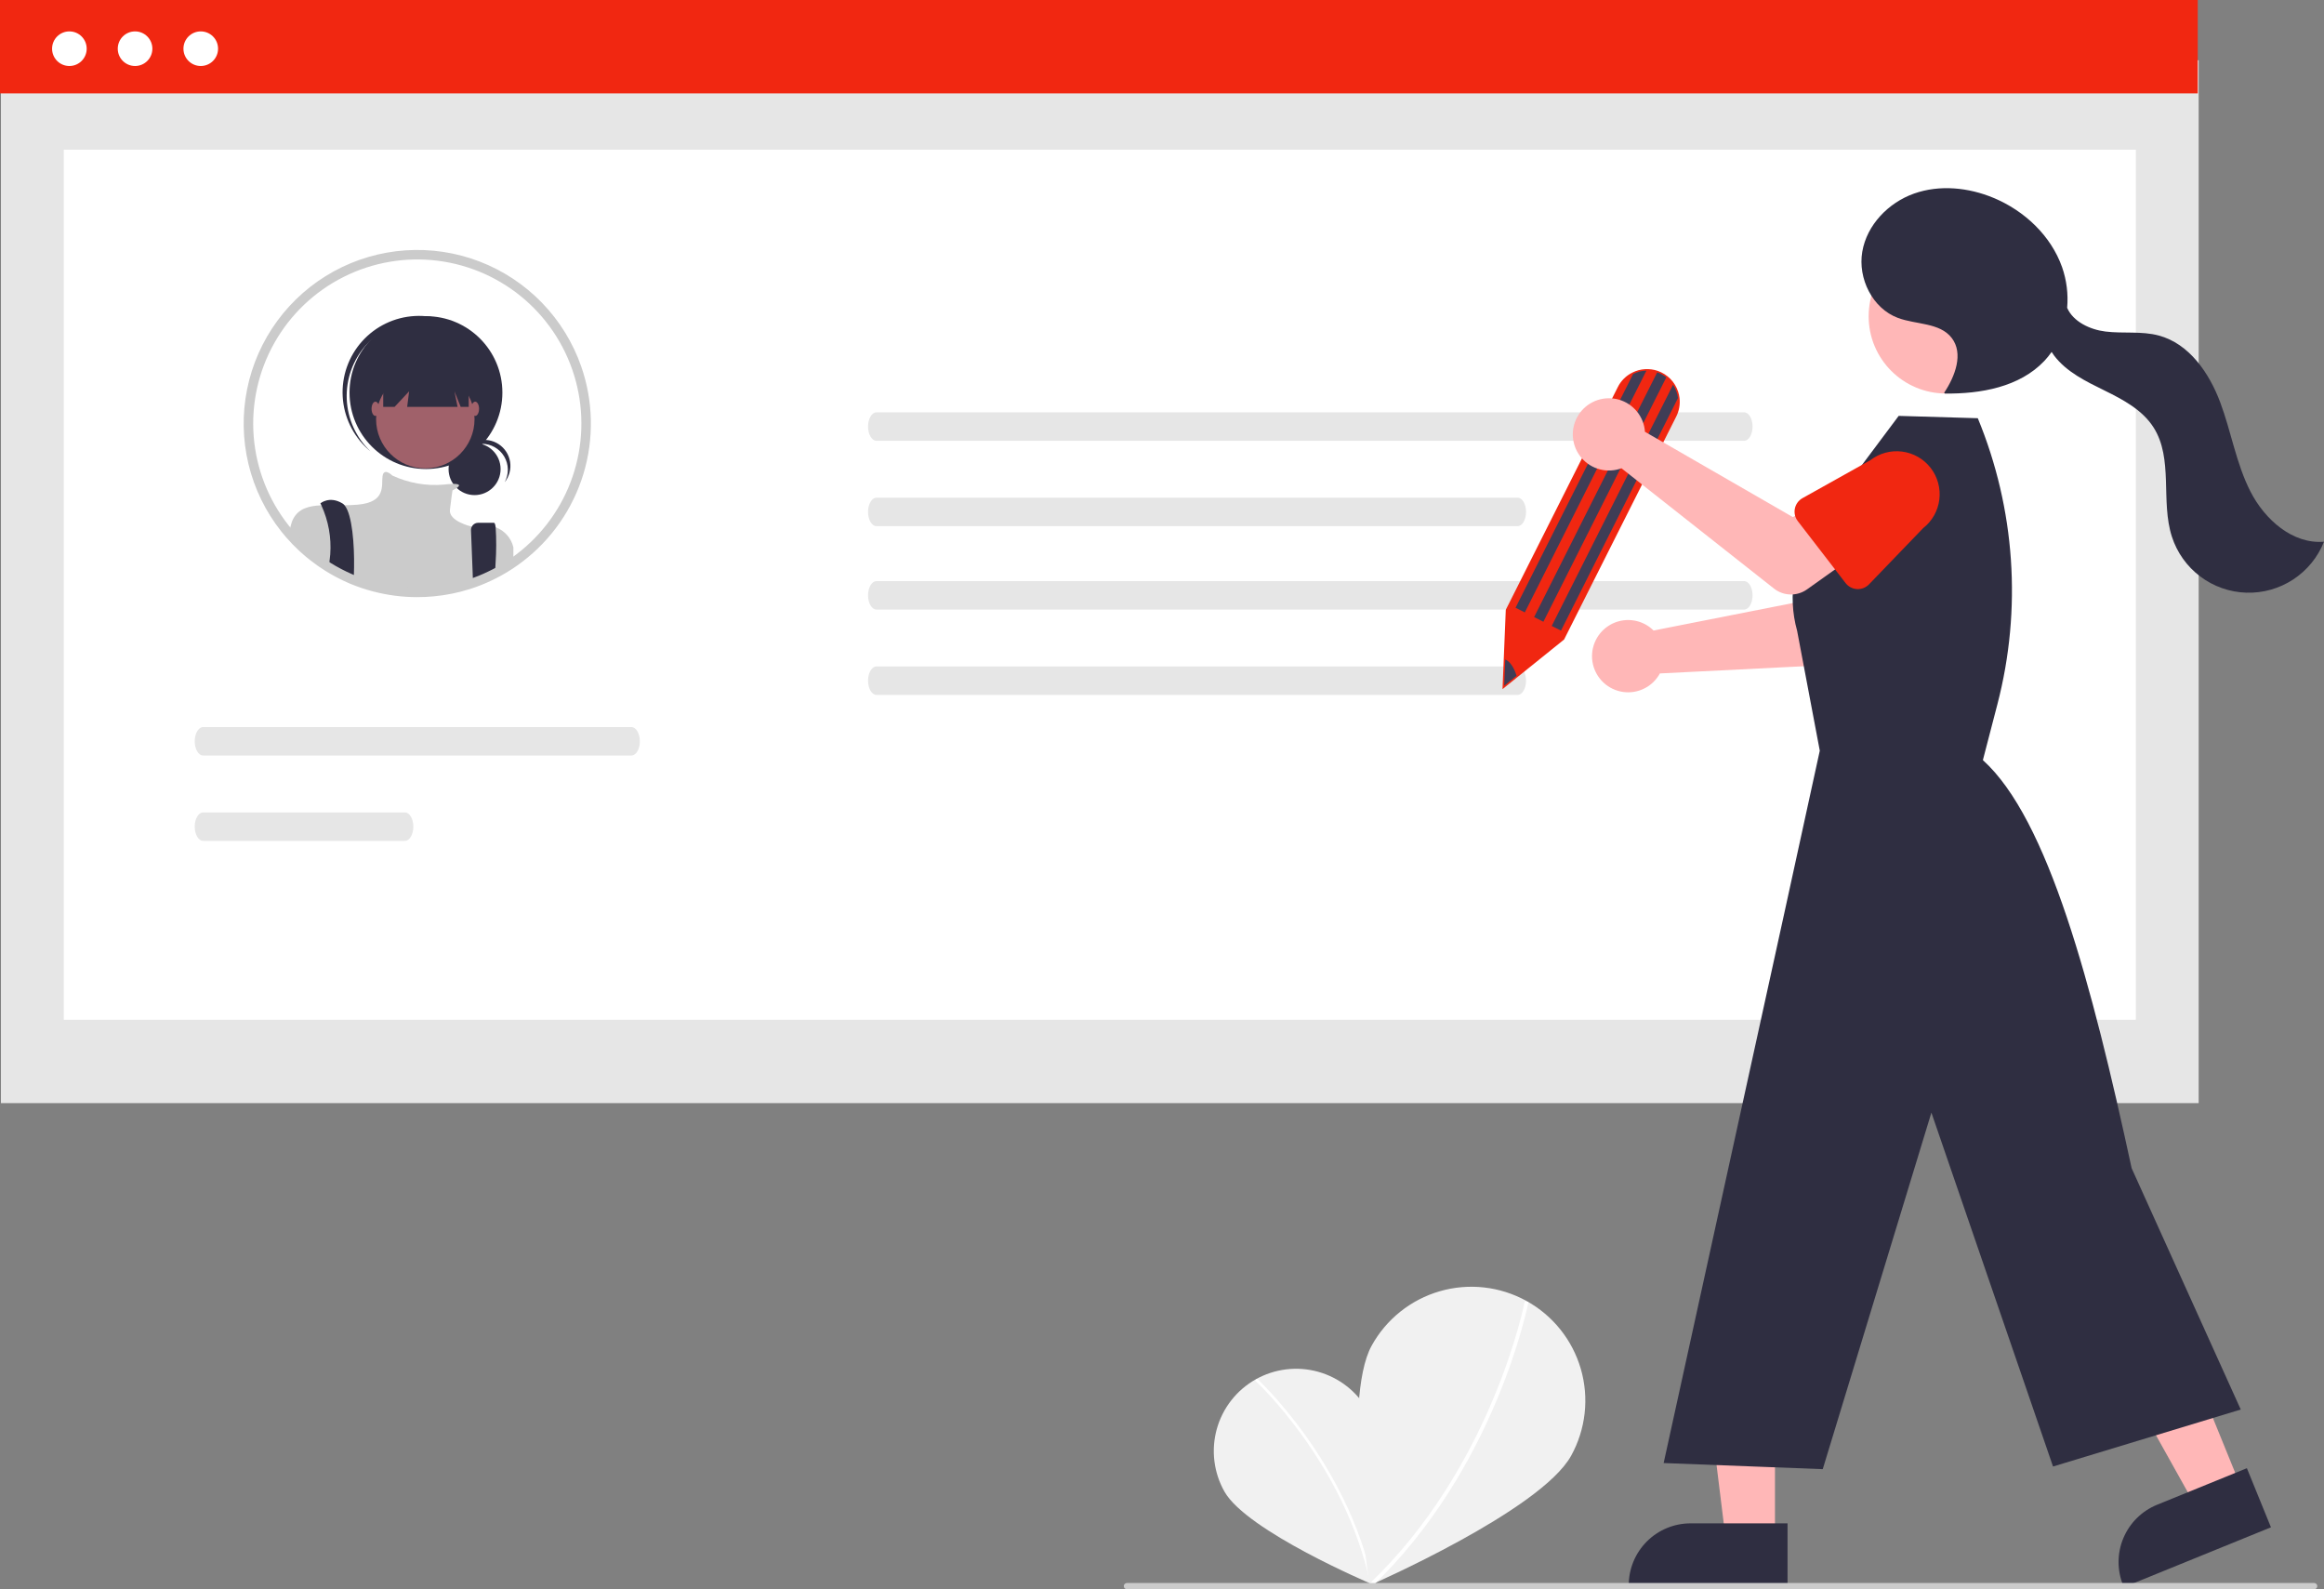 <svg width="626" height="428" viewBox="0 0 626 428" fill="none" xmlns="http://www.w3.org/2000/svg">
<rect x="0" y="0" width="626" height="428" fill="#808080" stroke="none"/>
<g clip-path="url(#clip0_264_635)">
<path d="M368.428 379.893C374.458 390.549 369.345 426.541 369.345 426.541C369.345 426.541 335.861 412.37 329.832 401.718C328.396 399.184 327.473 396.392 327.116 393.501C326.759 390.611 326.976 387.678 327.754 384.871C328.531 382.064 329.854 379.438 331.648 377.142C333.441 374.847 335.669 372.927 338.205 371.493C340.741 370.06 343.534 369.139 346.426 368.785C349.318 368.431 352.251 368.651 355.058 369.431C357.864 370.211 360.49 371.536 362.784 373.331C365.078 375.126 366.996 377.356 368.428 379.893V379.893Z" fill="#F1F1F1"/>
<path d="M369.83 426.494L369.119 426.644C362.268 394.101 338.342 372.032 338.102 371.813L338.591 371.275C338.833 371.496 362.929 393.715 369.83 426.494Z" fill="white"/>
<path d="M423.216 392.026C415.034 406.866 368.902 426.97 368.902 426.97C368.902 426.97 361.297 377.235 369.475 362.4C371.42 358.872 374.042 355.762 377.19 353.247C380.338 350.732 383.951 348.861 387.822 347.742C391.693 346.623 395.746 346.277 399.751 346.724C403.756 347.171 407.633 348.403 411.162 350.348C414.69 352.293 417.801 354.914 420.317 358.062C422.832 361.209 424.703 364.821 425.823 368.691C426.942 372.561 427.288 376.614 426.841 380.618C426.393 384.622 425.162 388.498 423.216 392.026Z" fill="#F1F1F1"/>
<path d="M369.31 427.508L368.617 426.779C401.999 395.083 410.64 350.876 410.724 350.433L411.712 350.619C411.629 351.065 402.934 395.582 369.31 427.508Z" fill="white"/>
<path d="M592.242 16.227H0.252V297.079H592.242V16.227Z" fill="#E6E6E6"/>
<path d="M575.315 40.31H17.181V274.634H575.315V40.31Z" fill="white"/>
<path d="M591.989 0H0V25.144H591.989V0Z" fill="#F12711"/>
<path d="M18.689 17.775C21.264 17.775 23.351 15.689 23.351 13.115C23.351 10.541 21.264 8.455 18.689 8.455C16.115 8.455 14.028 10.541 14.028 13.115C14.028 15.689 16.115 17.775 18.689 17.775Z" fill="white"/>
<path d="M36.382 17.775C38.956 17.775 41.043 15.689 41.043 13.115C41.043 10.541 38.956 8.455 36.382 8.455C33.808 8.455 31.721 10.541 31.721 13.115C31.721 15.689 33.808 17.775 36.382 17.775Z" fill="white"/>
<path d="M54.076 17.775C56.65 17.775 58.737 15.689 58.737 13.115C58.737 10.541 56.65 8.455 54.076 8.455C51.502 8.455 49.415 10.541 49.415 13.115C49.415 15.689 51.502 17.775 54.076 17.775Z" fill="white"/>
<path d="M236.087 111.047C234.832 111.052 233.817 112.77 233.819 114.886C233.822 116.995 234.835 118.704 236.087 118.708H469.807C471.062 118.704 472.077 116.986 472.074 114.87C472.072 112.761 471.058 111.052 469.807 111.047H236.087Z" fill="#E6E6E6"/>
<path d="M236.087 134.033C234.832 134.037 233.817 135.755 233.819 137.871C233.822 139.981 234.835 141.69 236.087 141.694H408.793C410.048 141.69 411.063 139.971 411.06 137.856C411.058 135.746 410.044 134.037 408.793 134.033H236.087Z" fill="#E6E6E6"/>
<path d="M236.087 156.499C234.832 156.503 233.817 158.221 233.819 160.337C233.822 162.446 234.835 164.156 236.087 164.16H469.807C471.062 164.155 472.077 162.437 472.074 160.322C472.072 158.212 471.058 156.503 469.807 156.499H236.087Z" fill="#E6E6E6"/>
<path d="M236.087 179.484C234.832 179.488 233.817 181.206 233.819 183.322C233.822 185.432 234.835 187.141 236.087 187.145H408.793C410.048 187.141 411.063 185.422 411.06 183.307C411.058 181.197 410.044 179.488 408.793 179.484H236.087Z" fill="#E6E6E6"/>
<path d="M54.717 195.808C53.463 195.812 52.448 197.531 52.45 199.646C52.453 201.756 53.466 203.465 54.717 203.469H170.085C171.339 203.465 172.354 201.747 172.352 199.631C172.349 197.521 171.336 195.812 170.085 195.808H54.717Z" fill="#E6E6E6"/>
<path d="M54.717 218.794C53.463 218.798 52.448 220.517 52.45 222.632C52.453 224.742 53.466 226.451 54.717 226.455H109.071C110.325 226.451 111.34 224.732 111.338 222.617C111.335 220.507 110.322 218.798 109.071 218.794H54.717Z" fill="#E6E6E6"/>
<path d="M156.562 98.697C154.326 92.275 150.716 86.418 145.984 81.534C141.251 76.651 135.51 72.858 129.161 70.421C122.812 67.983 116.008 66.96 109.222 67.422C102.437 67.884 95.834 69.82 89.874 73.096C83.914 76.372 78.74 80.907 74.714 86.388C70.687 91.868 67.905 98.16 66.561 104.825C65.216 111.491 65.343 118.37 66.93 124.981C68.518 131.593 71.53 137.779 75.754 143.108C76.174 143.637 76.611 144.165 77.055 144.677C77.089 144.711 77.114 144.744 77.148 144.778C78.242 146.038 79.405 147.237 80.631 148.37C80.95 148.663 81.286 148.966 81.622 149.251C82.26 149.822 82.914 150.367 83.594 150.887C84.922 151.934 86.306 152.906 87.741 153.799L87.791 153.825C88.723 154.404 89.671 154.941 90.637 155.453L91.031 155.654C91.938 156.124 92.861 156.569 93.809 156.98C94.003 157.064 94.212 157.148 94.406 157.232C94.422 157.24 94.431 157.24 94.448 157.249C96.364 158.045 98.333 158.71 100.34 159.238C104.275 160.286 108.33 160.816 112.402 160.815C113.888 160.815 115.357 160.748 116.809 160.606C120.127 160.299 123.402 159.638 126.579 158.633C126.588 158.633 126.596 158.625 126.604 158.625C128.611 157.986 130.572 157.209 132.472 156.3C132.48 156.292 132.497 156.292 132.505 156.284C132.933 156.082 133.345 155.864 133.764 155.654L133.966 155.553C134.302 155.377 134.637 155.201 134.973 155.016C135.812 154.555 136.635 154.068 137.449 153.548C137.676 153.413 137.894 153.271 138.121 153.12C138.859 152.633 139.59 152.113 140.295 151.584C140.421 151.492 140.555 151.399 140.681 151.299C148.545 145.331 154.317 137.027 157.17 127.577C160.023 118.128 159.81 108.018 156.562 98.697Z" fill="white"/>
<path d="M127.833 133.335C131.704 133.335 134.841 130.198 134.841 126.328C134.841 122.459 131.704 119.322 127.833 119.322C123.963 119.322 120.825 122.459 120.825 126.328C120.825 130.198 123.963 133.335 127.833 133.335Z" fill="#2F2E41"/>
<path d="M129.786 119.515C130.999 119.515 132.191 119.829 133.246 120.428C134.3 121.027 135.182 121.889 135.804 122.93C136.425 123.971 136.766 125.156 136.793 126.368C136.819 127.581 136.531 128.779 135.955 129.847C136.562 129.087 137.005 128.209 137.254 127.268C137.503 126.328 137.554 125.346 137.403 124.385C137.251 123.424 136.901 122.505 136.375 121.686C135.849 120.868 135.158 120.168 134.346 119.631C133.535 119.095 132.62 118.733 131.661 118.569C130.702 118.405 129.719 118.443 128.775 118.68C127.832 118.917 126.948 119.348 126.179 119.945C125.411 120.543 124.776 121.293 124.314 122.15C124.97 121.327 125.802 120.663 126.749 120.207C127.697 119.751 128.735 119.514 129.786 119.515H129.786Z" fill="#2F2E41"/>
<path d="M114.737 126.313C126.107 126.313 135.324 117.098 135.324 105.731C135.324 94.363 126.107 85.148 114.737 85.148C103.367 85.148 94.15 94.363 94.15 105.731C94.15 117.098 103.367 126.313 114.737 126.313Z" fill="#2F2E41"/>
<path d="M98.58 92.96C102.127 88.971 107.085 86.517 112.408 86.114C117.732 85.711 123.003 87.392 127.11 90.802C126.942 90.641 126.775 90.48 126.601 90.325C122.534 86.682 117.187 84.804 111.735 85.104C106.283 85.403 101.174 87.856 97.531 91.922C93.887 95.987 92.009 101.334 92.308 106.784C92.608 112.235 95.061 117.343 99.127 120.986C99.167 121.021 99.206 121.056 99.245 121.09C99.42 121.246 99.599 121.393 99.778 121.541C95.91 117.862 93.624 112.825 93.4 107.493C93.177 102.16 95.034 96.949 98.58 92.96H98.58Z" fill="#2F2E41"/>
<path d="M114.563 126.138C121.885 126.138 127.822 120.203 127.822 112.882C127.822 105.561 121.885 99.626 114.563 99.626C107.24 99.626 101.304 105.561 101.304 112.882C101.304 120.203 107.24 126.138 114.563 126.138Z" fill="#A0616A"/>
<path d="M138.289 147.421V151.869C137.475 152.39 136.652 152.876 135.813 153.338C135.477 153.523 135.141 153.699 134.806 153.875L134.604 153.976C134.184 154.185 133.773 154.404 133.345 154.605C133.337 154.613 133.32 154.613 133.311 154.622C131.411 155.531 129.451 156.307 127.444 156.947C127.436 156.947 127.427 156.955 127.419 156.955C124.242 157.96 120.966 158.621 117.648 158.927C116.196 159.07 114.727 159.137 113.242 159.137C109.169 159.138 105.115 158.608 101.18 157.559C99.173 157.032 97.204 156.367 95.287 155.57C95.271 155.562 95.262 155.562 95.245 155.553C95.052 155.469 94.842 155.386 94.649 155.302C93.701 154.89 92.777 154.446 91.871 153.976L91.477 153.774C90.511 153.262 89.562 152.725 88.631 152.146L88.581 152.121C87.146 151.227 85.761 150.255 84.434 149.209C83.754 148.689 83.099 148.143 82.461 147.572C82.126 147.287 81.79 146.985 81.471 146.691C80.245 145.559 79.082 144.36 77.987 143.099C78.132 142.225 78.346 141.364 78.626 140.523L78.634 140.515C78.684 140.371 78.743 140.231 78.81 140.095C78.856 139.975 78.909 139.857 78.969 139.743C80.472 136.931 83.192 136.235 86.566 136.084C88.471 136 90.578 136.092 92.803 136.067C93.978 136.058 95.195 136.016 96.412 135.907C104.092 135.211 102.699 130.679 103.043 128.237C103.387 125.87 105.519 127.918 105.662 128.052L105.67 128.061C110.017 130.094 114.825 130.937 119.604 130.503C120.427 130.402 121.249 130.343 122.072 130.318C124.238 130.293 123.767 130.914 123.021 131.426C122.658 131.665 122.28 131.878 121.887 132.064C121.887 132.064 121.543 134.162 121.191 137.3C120.855 140.305 126.613 141.715 127.091 141.824C127.101 141.83 127.113 141.833 127.125 141.832C129.228 141.287 131.442 141.345 133.513 142H133.521C134.705 142.435 135.761 143.159 136.593 144.106C137.426 145.052 138.009 146.192 138.289 147.421Z" fill="#CBCBCB"/>
<path d="M95.371 152.818C95.371 153.439 95.354 154.034 95.329 154.597C95.321 154.932 95.304 155.26 95.287 155.57C95.27 155.562 95.262 155.562 95.245 155.553C95.052 155.469 94.842 155.386 94.649 155.302C93.701 154.89 92.777 154.446 91.871 153.976L91.476 153.774C90.511 153.262 89.562 152.725 88.631 152.146C88.656 151.852 88.698 151.559 88.74 151.265C88.832 150.619 88.908 149.964 88.958 149.318C89.288 144.778 88.465 140.229 86.566 136.092V136.084C86.398 135.748 86.297 135.563 86.297 135.563C86.297 135.563 88.74 133.465 92.223 135.563C92.446 135.694 92.642 135.865 92.803 136.067C94.901 138.542 95.472 146.867 95.371 152.818Z" fill="#2F2E41"/>
<path d="M133.487 151.677C133.454 152.617 133.403 153.598 133.345 154.597V154.605C133.337 154.614 133.319 154.614 133.311 154.622C131.411 155.531 129.451 156.308 127.444 156.947C127.435 156.947 127.427 156.955 127.419 156.955L127.326 154.597L127.318 154.287L126.873 142.806C126.861 142.546 126.902 142.287 126.993 142.043C127.085 141.799 127.224 141.577 127.404 141.388C127.583 141.2 127.799 141.05 128.039 140.948C128.278 140.845 128.535 140.792 128.795 140.792H133.051C133.261 140.792 133.412 141.22 133.513 141.992V142C133.719 145.223 133.711 148.455 133.487 151.677Z" fill="#2F2E41"/>
<path d="M103.223 96.312V109.572H106.293L110.2 105.386L109.678 109.572H123.25L122.411 105.386L124.09 109.572H126.254V96.312H103.223Z" fill="#2F2E41"/>
<path d="M101.129 112.01C101.707 112.01 102.176 111.151 102.176 110.092C102.176 109.032 101.707 108.173 101.129 108.173C100.551 108.173 100.083 109.032 100.083 110.092C100.083 111.151 100.551 112.01 101.129 112.01Z" fill="#A0616A"/>
<path d="M127.997 112.01C128.575 112.01 129.044 111.151 129.044 110.092C129.044 109.032 128.575 108.173 127.997 108.173C127.419 108.173 126.95 109.032 126.95 110.092C126.95 111.151 127.419 112.01 127.997 112.01Z" fill="#A0616A"/>
<path d="M156.562 98.697C154.326 92.275 150.716 86.418 145.984 81.534C141.251 76.651 135.51 72.858 129.161 70.421C122.812 67.983 116.008 66.96 109.222 67.422C102.437 67.884 95.834 69.82 89.874 73.096C83.914 76.372 78.74 80.907 74.714 86.388C70.687 91.868 67.905 98.16 66.561 104.825C65.216 111.491 65.343 118.37 66.93 124.981C68.518 131.593 71.53 137.779 75.754 143.108C76.174 143.637 76.611 144.165 77.055 144.677C77.089 144.711 77.114 144.744 77.148 144.778C78.242 146.038 79.405 147.237 80.631 148.37C80.95 148.663 81.286 148.966 81.622 149.251C82.26 149.822 82.914 150.367 83.594 150.887C84.922 151.934 86.306 152.906 87.741 153.799L87.791 153.825C88.723 154.404 89.671 154.941 90.637 155.453L91.031 155.654C91.938 156.124 92.861 156.569 93.809 156.98C94.003 157.064 94.212 157.148 94.406 157.232C94.422 157.24 94.431 157.24 94.448 157.249C96.364 158.045 98.333 158.71 100.34 159.238C104.275 160.286 108.33 160.816 112.402 160.815C113.888 160.815 115.357 160.748 116.809 160.606C120.127 160.299 123.402 159.638 126.579 158.633C126.588 158.633 126.596 158.625 126.604 158.625C128.611 157.986 130.572 157.209 132.472 156.3C132.48 156.292 132.497 156.292 132.505 156.284C132.933 156.082 133.345 155.864 133.764 155.654L133.966 155.553C134.302 155.377 134.637 155.201 134.973 155.016C135.812 154.555 136.635 154.068 137.449 153.548C137.676 153.413 137.894 153.271 138.121 153.12C138.859 152.633 139.59 152.113 140.295 151.584C140.421 151.492 140.555 151.399 140.681 151.299C148.545 145.331 154.317 137.027 157.17 127.577C160.023 118.128 159.81 108.018 156.562 98.697ZM139.136 149.259C138.859 149.478 138.574 149.687 138.289 149.88C138.012 150.09 137.735 150.292 137.449 150.476C137.206 150.652 136.963 150.82 136.71 150.98C136.501 151.122 136.291 151.257 136.081 151.391C135.385 151.827 134.68 152.247 133.966 152.65C133.89 152.692 133.815 152.734 133.739 152.776C133.42 152.952 133.101 153.12 132.782 153.288C132.74 153.313 132.69 153.33 132.648 153.355L132.598 153.38C132.195 153.59 131.784 153.791 131.372 153.984C129.785 154.748 128.15 155.41 126.478 155.965C126.26 156.04 126.042 156.116 125.824 156.183C122.817 157.139 119.716 157.769 116.574 158.063C115.197 158.189 113.804 158.256 112.402 158.256C108.55 158.264 104.714 157.761 100.995 156.762C99.086 156.264 97.215 155.63 95.396 154.865C95.203 154.79 95.01 154.706 94.825 154.63C94.725 154.588 94.632 154.546 94.531 154.496C93.742 154.152 92.962 153.774 92.198 153.38L91.829 153.187C90.897 152.7 89.982 152.18 89.092 151.626C88.765 151.424 88.438 151.215 88.119 150.997C87.111 150.334 86.129 149.62 85.172 148.873C84.526 148.387 83.905 147.866 83.3 147.329C82.981 147.061 82.671 146.767 82.369 146.49C81.179 145.391 80.052 144.226 78.994 142.999C78.642 142.596 78.298 142.193 77.97 141.774C77.896 141.691 77.826 141.604 77.76 141.513C72.307 134.633 69.026 126.284 68.338 117.532C67.649 108.78 69.583 100.021 73.894 92.372C78.204 84.724 84.696 78.532 92.54 74.587C100.385 70.642 109.227 69.122 117.938 70.222C126.65 71.321 134.837 74.99 141.455 80.76C148.073 86.531 152.822 94.141 155.096 102.62C157.37 111.1 157.067 120.065 154.224 128.371C151.382 136.678 146.129 143.95 139.136 149.259H139.136Z" fill="#CBCBCB"/>
<path d="M444.24 168.805C444.655 169.107 445.045 169.441 445.408 169.804L490.528 160.906L494.153 150.34L510.817 153.726L506.218 173.055C505.846 174.616 504.978 176.015 503.744 177.041C502.509 178.067 500.975 178.665 499.372 178.746L447.116 181.363C446.171 183.099 444.72 184.507 442.956 185.398C441.192 186.29 439.198 186.623 437.239 186.354C435.281 186.085 433.451 185.226 431.993 183.891C430.535 182.557 429.517 180.811 429.076 178.884C428.635 176.957 428.791 174.942 429.523 173.107C430.256 171.271 431.529 169.702 433.176 168.607C434.822 167.513 436.762 166.946 438.739 166.981C440.715 167.017 442.634 167.653 444.24 168.805Z" fill="#FFB7B7"/>
<path d="M489.429 158.817C489.133 158.295 488.953 157.716 488.901 157.119C488.849 156.522 488.927 155.92 489.128 155.356L496.171 135.635C496.767 132.626 498.532 129.976 501.079 128.266C503.626 126.557 506.748 125.926 509.759 126.514C512.77 127.101 515.425 128.858 517.143 131.4C518.86 133.942 519.5 137.061 518.921 140.073L517.901 161.056C517.872 161.655 517.714 162.241 517.438 162.773C517.162 163.305 516.775 163.772 516.302 164.141C515.83 164.51 515.283 164.773 514.7 164.912C514.116 165.051 513.51 165.063 512.922 164.946L492.247 160.85C491.659 160.734 491.103 160.492 490.616 160.141C490.13 159.79 489.725 159.338 489.429 158.817Z" fill="#F12711"/>
<path d="M478.114 414.586L464.848 414.585L458.538 363.43L478.115 363.431L478.114 414.586Z" fill="#FFB7B7"/>
<path d="M481.496 427.442L438.724 427.44V426.899C438.724 422.485 440.479 418.252 443.601 415.13C446.723 412.009 450.957 410.255 455.372 410.255H455.373L481.497 410.256L481.496 427.442Z" fill="#2F2E41"/>
<path d="M603.729 400.686L591.443 405.687L566.305 360.687L584.438 353.307L603.729 400.686Z" fill="#FFB7B7"/>
<path d="M611.711 411.317L572.096 427.441L571.892 426.94C570.227 422.852 570.255 418.27 571.969 414.202C573.684 410.134 576.944 406.913 581.033 405.248L581.034 405.248L605.23 395.4L611.711 411.317Z" fill="#2F2E41"/>
<path d="M490.182 202.168L484.079 169.882C482.752 165.128 482.516 160.136 483.39 155.278C484.263 150.421 486.223 145.823 489.122 141.829L511.435 112.002L532.747 112.629C542.824 137.045 544.679 164.077 538.033 189.64L534.116 204.707C551.684 220.55 563.463 264.97 574.185 314.608L603.577 379.599L553.009 394.948L520.247 299.636L490.981 395.657L448.126 394.013L480.721 245.487L490.182 202.168Z" fill="#2F2E41"/>
<path d="M524.138 105.973C535.62 105.973 544.929 96.667 544.929 85.187C544.929 73.708 535.62 64.401 524.138 64.401C512.656 64.401 503.348 73.708 503.348 85.187C503.348 96.667 512.656 105.973 524.138 105.973Z" fill="#FFB7B7"/>
<path d="M606.202 132.399C602.339 124.856 601.021 116.29 598.048 108.354C595.075 100.418 589.674 92.545 581.485 90.358C576.84 89.117 571.905 89.874 567.133 89.284C562.938 88.764 558.421 86.623 556.815 82.898C557.138 79.205 556.677 75.485 555.461 71.983C552.468 63.481 545.331 56.77 537.011 53.3C530.252 50.482 522.469 49.686 515.567 52.133C508.665 54.581 502.872 60.562 501.631 67.778C500.39 74.994 504.369 83.051 511.228 85.615C516.153 87.455 522.496 86.842 525.712 91.001C528.97 95.214 526.635 101.354 523.676 105.782L523.878 105.988C533.542 106.101 543.989 104.234 550.646 97.228C551.368 96.463 552.033 95.645 552.634 94.782C552.838 95.109 553.052 95.428 553.281 95.733C556.633 100.183 561.881 102.707 566.88 105.167C571.88 107.626 577.065 110.387 580.068 115.079C585.494 123.56 581.932 134.982 585.036 144.559C586.417 148.823 589.08 152.556 592.662 155.25C596.244 157.945 600.571 159.468 605.051 159.614C609.531 159.759 613.947 158.519 617.696 156.062C621.445 153.606 624.345 150.052 626 145.887C617.553 146.593 610.064 139.942 606.202 132.399Z" fill="#2F2E41"/>
<path d="M404.722 185.589L405.602 164.23L435.774 104.252C436.625 102.547 438.012 101.168 439.723 100.327C440.77 99.805 441.911 99.496 443.079 99.42C444.247 99.344 445.419 99.501 446.525 99.883C447.807 100.325 448.969 101.057 449.921 102.021C450.874 102.986 451.59 104.158 452.015 105.445C452.197 106.001 452.325 106.573 452.397 107.153C452.611 108.875 452.307 110.622 451.522 112.17L421.308 172.23L404.722 185.589Z" fill="#F12711"/>
<path d="M443.481 99.822L410.728 164.929L408.231 163.673L439.909 100.703C441.019 100.148 442.239 99.847 443.481 99.822Z" fill="#3F3D56"/>
<path d="M451.981 107.206L420.477 169.831L417.979 168.575L450.664 103.604C451.067 104.217 451.387 104.88 451.617 105.576C451.79 106.106 451.912 106.652 451.981 107.206Z" fill="#3F3D56"/>
<path d="M448.844 101.618L415.73 167.444L413.232 166.188L446.388 100.28C446.742 100.401 447.086 100.546 447.42 100.714C447.923 100.968 448.4 101.27 448.844 101.618Z" fill="#3F3D56"/>
<path d="M408.51 182L405.178 184.683L405.458 177.609C406.602 178.006 407.84 179.728 408.51 182Z" fill="#3F3D56"/>
<path d="M442.867 114.76C442.981 115.26 443.055 115.769 443.089 116.281L482.925 139.257L492.607 133.684L502.93 147.195L486.747 158.726C485.44 159.658 483.866 160.14 482.261 160.101C480.656 160.062 479.107 159.504 477.847 158.51L436.769 126.11C434.915 126.796 432.896 126.901 430.981 126.412C429.066 125.923 427.345 124.863 426.047 123.372C424.749 121.881 423.936 120.031 423.716 118.066C423.496 116.102 423.879 114.118 424.814 112.377C425.75 110.636 427.193 109.221 428.953 108.32C430.712 107.419 432.704 107.075 434.664 107.334C436.624 107.592 438.458 108.442 439.923 109.768C441.389 111.095 442.415 112.836 442.867 114.76Z" fill="#FFB7B7"/>
<path d="M483.472 136.96C483.592 136.373 483.837 135.818 484.191 135.334C484.545 134.85 484.999 134.448 485.523 134.156L503.803 123.936C506.232 122.062 509.305 121.227 512.349 121.614C515.392 122.002 518.158 123.58 520.039 126.003C521.921 128.427 522.764 131.497 522.385 134.541C522.006 137.585 520.435 140.354 518.016 142.242L503.441 157.374C503.025 157.806 502.521 158.143 501.963 158.362C501.405 158.582 500.806 158.678 500.207 158.646C499.608 158.613 499.024 158.451 498.493 158.172C497.962 157.893 497.498 157.503 497.132 157.028L484.257 140.345C483.89 139.871 483.63 139.323 483.495 138.739C483.359 138.154 483.352 137.548 483.472 136.96Z" fill="#F12711"/>
<path d="M623.352 428H303.545C303.323 428 303.109 427.912 302.952 427.754C302.794 427.597 302.706 427.384 302.706 427.161C302.706 426.938 302.794 426.725 302.952 426.568C303.109 426.41 303.323 426.322 303.545 426.322H623.352C623.574 426.322 623.788 426.41 623.945 426.568C624.103 426.725 624.191 426.938 624.191 427.161C624.191 427.384 624.103 427.597 623.945 427.754C623.788 427.912 623.574 428 623.352 428Z" fill="#CBCBCB"/>
</g>
<defs>
<clipPath id="clip0_264_635">
<rect width="626" height="428" fill="white"/>
</clipPath>
</defs>
</svg>
